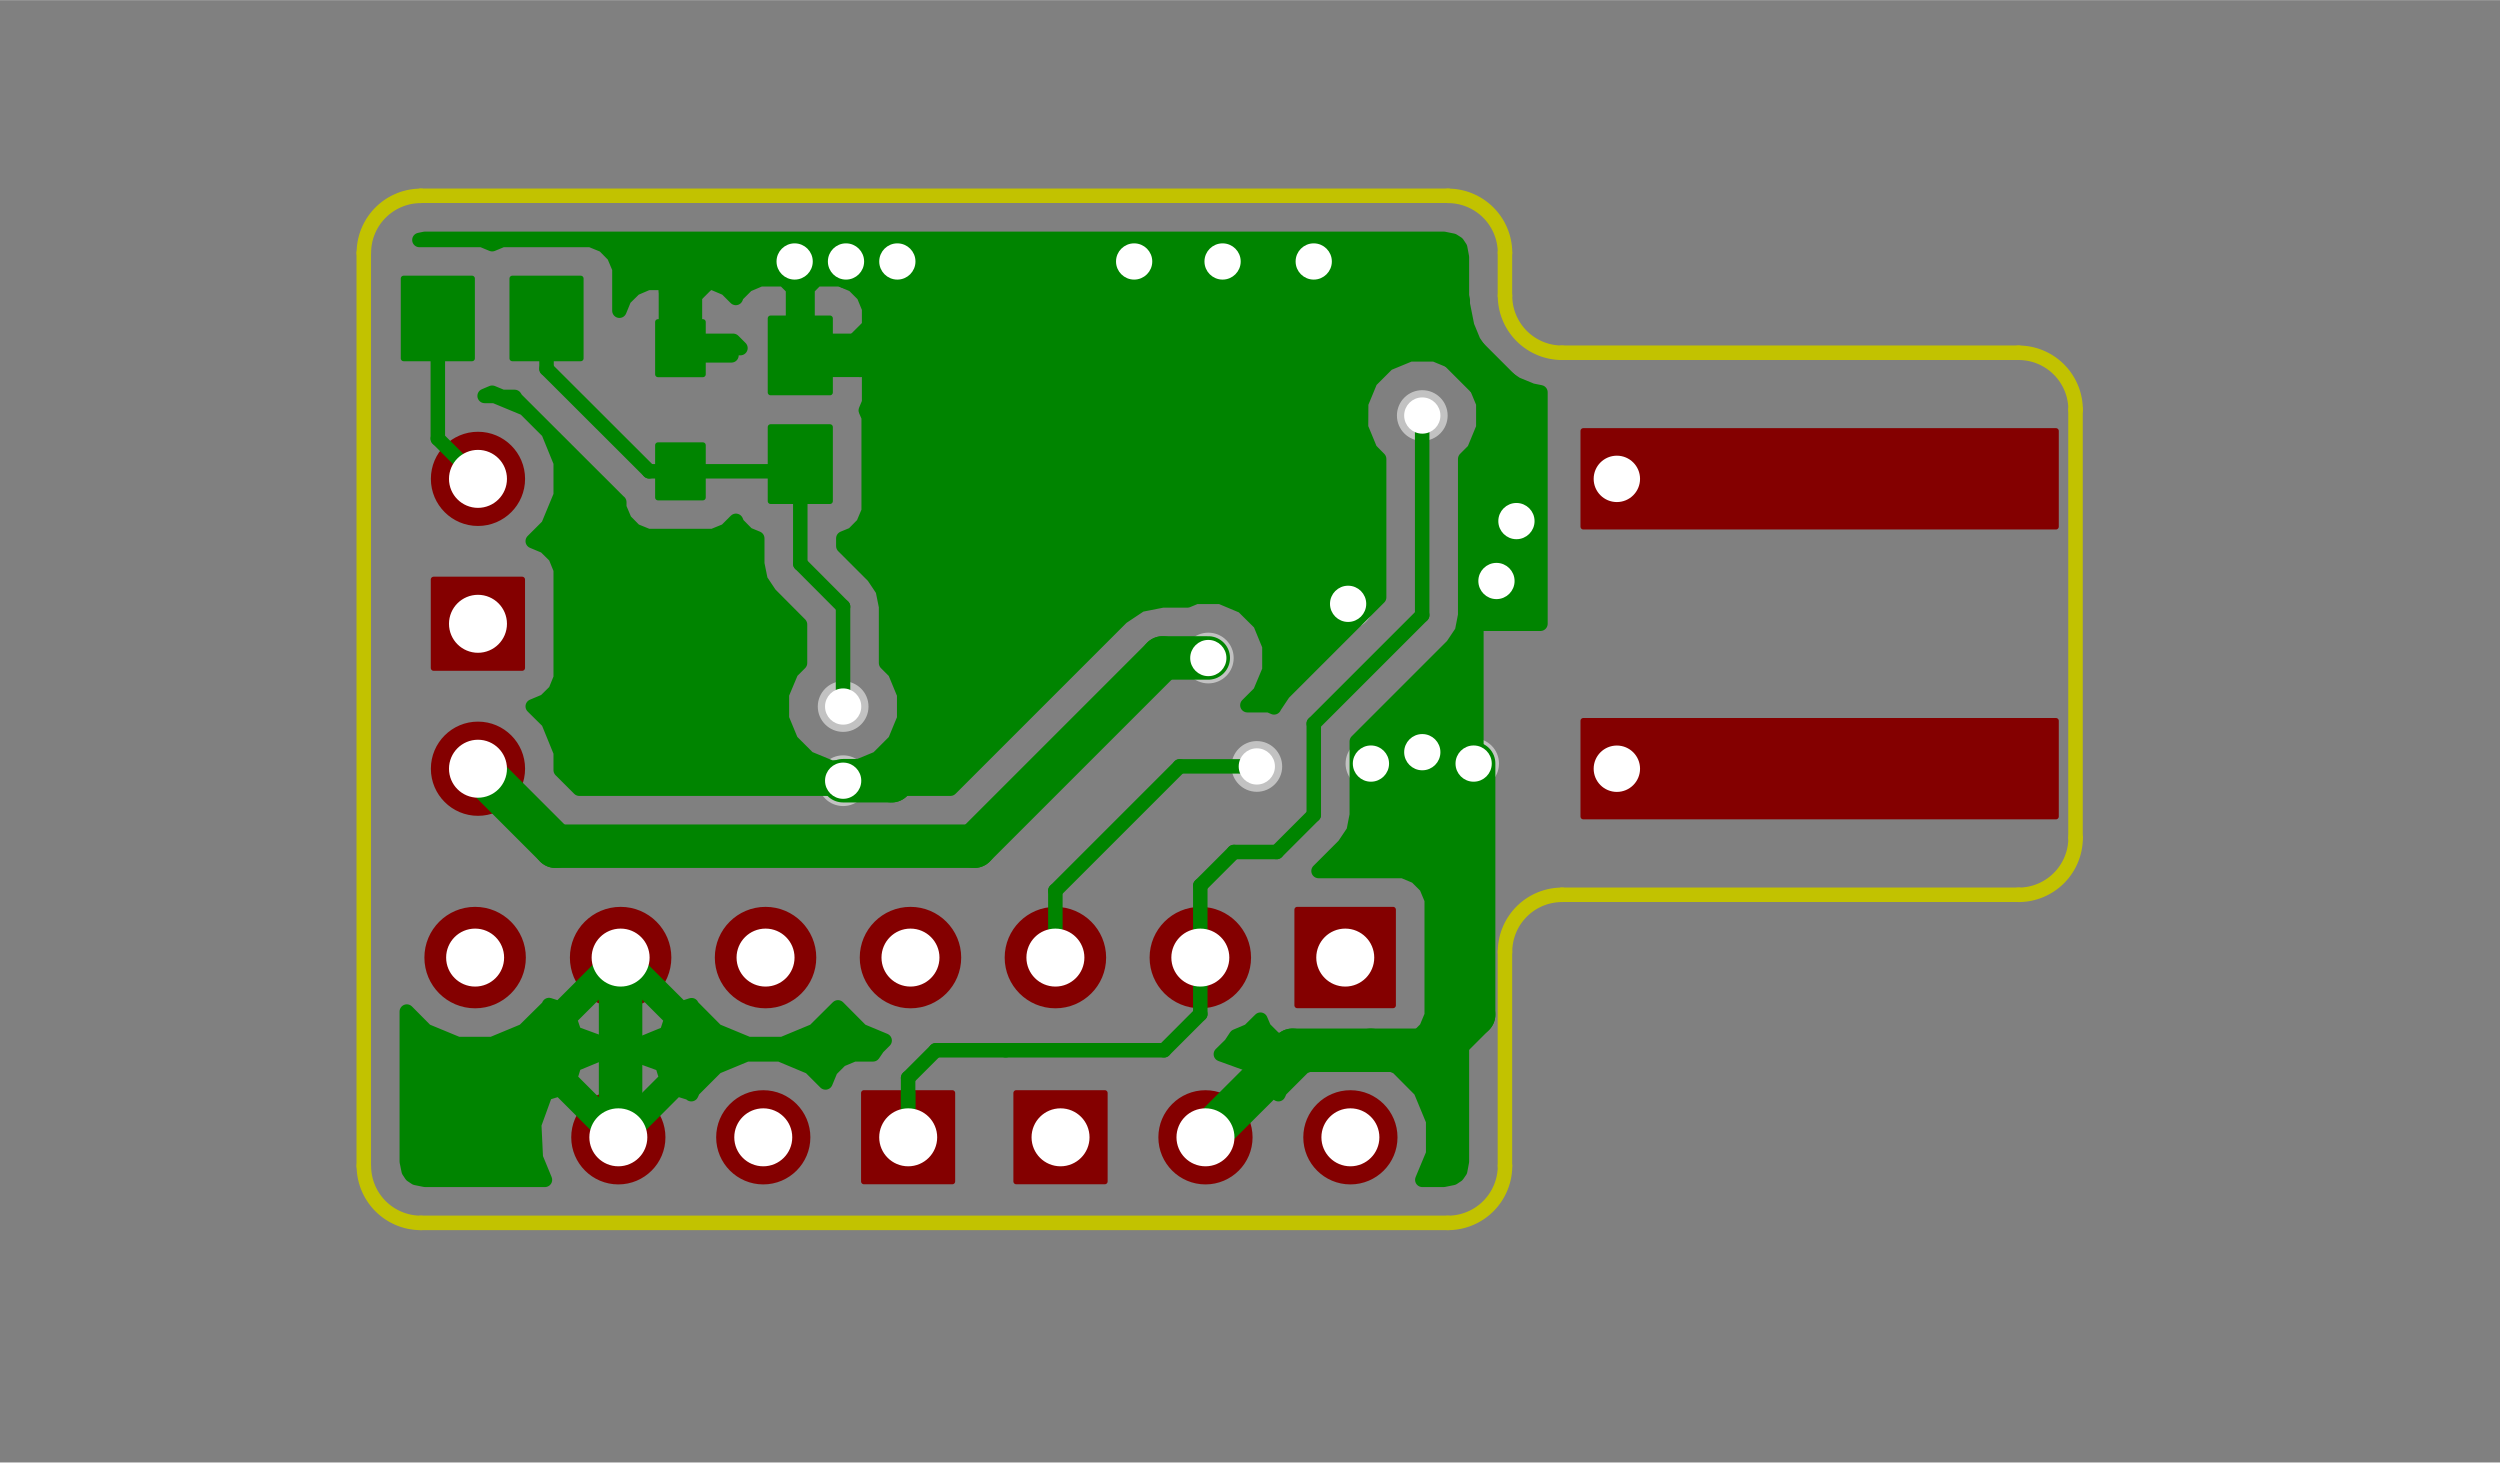 <?xml version="1.0" standalone="no"?>
 <!DOCTYPE svg PUBLIC "-//W3C//DTD SVG 1.1//EN" 
 "http://www.w3.org/Graphics/SVG/1.1/DTD/svg11.dtd"> 
<svg xmlns="http://www.w3.org/2000/svg" version="1.1" 
    width="4.381cm" height="2.563cm" viewBox="0 0 17250 10090 ">
<rect x="0" y="0" width="17250" height="10090" fill="#808080" stroke="none"/>
<title>SVG Picture created as pulse_v2-B_Cu.svg date 2014/07/04 18:21:23 </title>
  <desc>Picture generated by PCBNEW </desc>
<g style="fill:#000000; fill-opacity:1;stroke:#000000; stroke-opacity:1;
stroke-linecap:round; stroke-linejoin:round; "
 transform="translate(0 0) scale(1 1)">
</g>
<g style="fill:#C2C200; fill-opacity:0.0; 
stroke:#C2C200; stroke-width:100; stroke-opacity:1; 
stroke-linecap:round; stroke-linejoin:round;">
<path d="M10384.6 1744.29 A393.701 393.701 0.0 0 0 9990.95 1350.59 " />
<path d="M10384.6 2039.57 A393.701 393.701 0.0 0 0 10778.3 2433.27 " />
<path d="M10778.3 6173.43 A393.701 393.701 0.0 0 0 10384.6 6567.13 " />
<path d="M9990.95 8437.2 A393.701 393.701 0.0 0 0 10384.6 8043.5 " />
<path d="M9990 8437
L2904 8437
" />
<path d="M14321 2826
L14321 5779
" />
<path d="M13927 2433
L10778 2433
" />
<path d="M13927 6173
L10778 6173
" />
<path d="M14321.7 2826.97 A393.701 393.701 0.0 0 0 13928 2433.27 " />
<path d="M13928 6173.43 A393.701 393.701 0.0 0 0 14321.7 5779.72 " />
<path d="M2904 1350
L9990 1350
" />
<path d="M2510 8043
L2510 1744
" />
<path d="M2904.33 1350.59 A393.701 393.701 0.0 0 0 2510.63 1744.29 " />
<path d="M2510.63 8043.5 A393.701 393.701 0.0 0 0 2904.33 8437.2 " />
<path d="M10384 2039
L10384 1744
" />
<path d="M10384 8043
L10384 6567
" />
</g>
<g style="fill:#008400; fill-opacity:0.0; 
stroke:#008400; stroke-width:39.37; stroke-opacity:1; 
stroke-linecap:round; stroke-linejoin:round;">
</g>
<g style="fill:#008400; fill-opacity:1.0; 
stroke:#008400; stroke-width:39.37; stroke-opacity:1; 
stroke-linecap:round; stroke-linejoin:round;">
<polyline style="fill-rule:evenodd;"
points="5317,2946
5727,2946
5727,3457
5317,3457
5317,2946
" /> 
<polyline style="fill-rule:evenodd;"
points="5317,2196
5727,2196
5727,2707
5317,2707
5317,2196
" /> 
</g>
<g style="fill:#840000; fill-opacity:1.0; 
stroke:#840000; stroke-width:39.37; stroke-opacity:1; 
stroke-linecap:round; stroke-linejoin:round;">
<circle cx="3278.35" cy="6606.5" r="330.315" /> 
</g>
<g style="fill:#008400; fill-opacity:1.0; 
stroke:#008400; stroke-width:39.37; stroke-opacity:1; 
stroke-linecap:round; stroke-linejoin:round;">
<polyline style="fill-rule:evenodd;"
points="3535,2472
3535,1921
4007,1921
4007,2472
3535,2472
" /> 
<polyline style="fill-rule:evenodd;"
points="2785,2472
2785,1921
3257,1921
3257,2472
2785,2472
" /> 
</g>
<g style="fill:#840000; fill-opacity:1.0; 
stroke:#840000; stroke-width:39.37; stroke-opacity:1; 
stroke-linecap:round; stroke-linejoin:round;">
<circle cx="3298.03" cy="5303.35" r="305.315" /> 
<polyline style="fill-rule:evenodd;"
points="3603,4608
2992,4608
2992,3998
3603,3998
3603,4608
" /> 
<circle cx="3298.03" cy="3303.35" r="305.315" /> 
<polyline style="fill-rule:evenodd;"
points="9612,6276
9612,6936
8951,6936
8951,6276
9612,6276
" /> 
<circle cx="8282.28" cy="6606.5" r="330.315" /> 
<circle cx="7282.28" cy="6606.5" r="330.315" /> 
<circle cx="6282.28" cy="6606.5" r="330.315" /> 
<circle cx="5282.28" cy="6606.5" r="330.315" /> 
<circle cx="4282.28" cy="6606.5" r="330.315" /> 
<polyline style="fill-rule:evenodd;"
points="14186,5633
10925,5633
10925,4973
14186,4973
14186,5633
" /> 
<polyline style="fill-rule:evenodd;"
points="14186,3633
10925,3633
10925,2973
14186,2973
14186,3633
" /> 
</g>
<g style="fill:#008400; fill-opacity:1.0; 
stroke:#008400; stroke-width:39.37; stroke-opacity:1; 
stroke-linecap:round; stroke-linejoin:round;">
<polyline style="fill-rule:evenodd;"
points="4540,3071
4850,3071
4850,3432
4540,3432
4540,3071
" /> 
<polyline style="fill-rule:evenodd;"
points="4540,2221
4850,2221
4850,2582
4540,2582
4540,2221
" /> 
</g>
<g style="fill:#840000; fill-opacity:1.0; 
stroke:#840000; stroke-width:39.37; stroke-opacity:1; 
stroke-linecap:round; stroke-linejoin:round;">
<polyline style="fill-rule:evenodd;"
points="6571,7541
6571,8151
5961,8151
5961,7541
6571,7541
" /> 
<circle cx="5266.54" cy="7846.65" r="305.315" /> 
<circle cx="4266.54" cy="7846.65" r="305.315" /> 
<polyline style="fill-rule:evenodd;"
points="7012,8151
7012,7541
7623,7541
7623,8151
7012,8151
" /> 
<circle cx="8317.72" cy="7846.65" r="305.315" /> 
<circle cx="9317.72" cy="7846.65" r="305.315" /> 
</g>
<g style="fill:#C2C2C2; fill-opacity:1.0; 
stroke:#C2C2C2; stroke-width:39.37; stroke-opacity:1; 
stroke-linecap:round; stroke-linejoin:round;">
<circle cx="8337.4" cy="4539.57" r="155.315" /> 
<circle cx="9813.78" cy="2866.34" r="155.315" /> 
<circle cx="5817.72" cy="4874.21" r="155.315" /> 
<circle cx="8672.05" cy="5287.6" r="155.315" /> 
<circle cx="10168.1" cy="5267.91" r="155.315" /> 
<circle cx="5837.4" cy="1803.35" r="155.315" /> 
<circle cx="8435.83" cy="1803.35" r="155.315" /> 
<circle cx="7825.59" cy="1803.35" r="155.315" /> 
<circle cx="9064.76" cy="1803.35" r="155.315" /> 
<circle cx="10463.4" cy="3594.69" r="155.315" /> 
<circle cx="10325.6" cy="4008.07" r="155.315" /> 
<circle cx="9459.45" cy="5267.91" r="155.315" /> 
<circle cx="9813.78" cy="5189.17" r="155.315" /> 
<circle cx="5483.07" cy="1803.35" r="155.315" /> 
<circle cx="6191.73" cy="1803.35" r="155.315" /> 
<circle cx="5817.72" cy="5386.02" r="155.315" /> 
<circle cx="9301.97" cy="4165.55" r="155.315" /> 
</g>
<g style="fill:#008400; fill-opacity:1.0; 
stroke:#008400; stroke-width:300; stroke-opacity:1; 
stroke-linecap:round; stroke-linejoin:round;">
</g>
<g style="fill:#008400; fill-opacity:0.0; 
stroke:#008400; stroke-width:300; stroke-opacity:1; 
stroke-linecap:round; stroke-linejoin:round;">
<path d="M6723 5838
L3833 5838
" />
<path d="M3833 5838
L3298 5303
" />
<path d="M8022 4539
L8337 4539
" />
<path d="M6723 5838
L8022 4539
" />
</g>
<g style="fill:#008400; fill-opacity:0.0; 
stroke:#008400; stroke-width:100; stroke-opacity:1; 
stroke-linecap:round; stroke-linejoin:round;">
<path d="M8282 6606
L8282 6110
" />
<path d="M8514 5878
L8809 5878
" />
<path d="M8282 6110
L8514 5878
" />
<path d="M8809 5878
L9065 5622
" />
<path d="M6939 7246
L6457 7246
" />
<path d="M6266 7437
L6266 7846
" />
<path d="M6457 7246
L6266 7437
" />
<path d="M8282 6606
L8282 6996
" />
<path d="M6266 7535
L6266 7846
" />
<path d="M8032 7246
L6939 7246
" />
<path d="M8282 6996
L8032 7246
" />
<path d="M9065 4992
L9065 5622
" />
<path d="M9065 4992
L9813 4244
" />
<path d="M9813 4244
L9813 2866
" />
<path d="M5817 4874
L5817 4185
" />
<path d="M5522 3889
L5522 3201
" />
<path d="M5817 4185
L5522 3889
" />
<path d="M4695 3251
L5472 3251
" />
<path d="M5472 3251
L5522 3201
" />
<path d="M3771 2197
L3771 2544
" />
<path d="M4479 3251
L4695 3251
" />
<path d="M3771 2544
L4479 3251
" />
<path d="M7282 6606
L7282 6145
" />
<path d="M8140 5287
L8672 5287
" />
<path d="M7282 6145
L8140 5287
" />
</g>
<g style="fill:#008400; fill-opacity:0.0; 
stroke:#008400; stroke-width:300; stroke-opacity:1; 
stroke-linecap:round; stroke-linejoin:round;">
<path d="M9459 7246
L8918 7246
" />
<path d="M8918 7246
L8317 7846
" />
<path d="M9922 7246
L9459 7246
" />
<path d="M10168 5267
L10168 7000
" />
<path d="M10168 7000
L9922 7246
" />
<path d="M4282 6606
L4282 7830
" />
<path d="M4282 7830
L4266 7846
" />
<path d="M5837 1803
L5857 1823
" />
<path d="M5857 1823
L5857 1842
" />
<path d="M7825 1803
L7825 1842
" />
<path d="M9301 4165
L9301 4008
" />
<path d="M7628 3909
L6152 5386
" />
<path d="M9203 3909
L7628 3909
" />
<path d="M9301 4008
L9203 3909
" />
<path d="M10463 3594
L10463 2807
" />
<path d="M9064 1803
L9459 1803
" />
<path d="M10463 2807
L9459 1803
" />
<path d="M4695 2401
L4695 2000
" />
<path d="M4892 1803
L5483 1803
" />
<path d="M4695 2000
L4892 1803
" />
<path d="M5522 2451
L5936 2451
" />
<path d="M5936 2451
L6191 2197
" />
<path d="M6191 2197
L6191 1803
" />
<path d="M5472 2401
L5522 2451
" />
<path d="M5817 5386
L6152 5386
" />
</g>
<g style="fill:#008400; fill-opacity:0.0; 
stroke:#008400; stroke-width:100; stroke-opacity:1; 
stroke-linecap:round; stroke-linejoin:round;">
<path d="M3021 2197
L3021 3026
" />
<path d="M3021 3026
L3298 3303
" />
<path d="M3002 2215
L3021 2197
" />
<path d="M2963 2255
L3021 2197
" />
</g>
<g style="fill:#008400; fill-opacity:1.0; 
stroke:#008400; stroke-width:100; stroke-opacity:1; 
stroke-linecap:round; stroke-linejoin:round;">
<polyline style="fill-rule:evenodd;"
points="6104,7179
6056,7227
6024,7274
5892,7274
5801,7312
5732,7381
5696,7468
5590,7362
5380,7274
5153,7274
4943,7361
4782,7522
4770,7549
4768,7543
4670,7513
4633,7550
4633,7028
4282,6677
3930,7028
3964,7129
4188,7211
4427,7200
4600,7129
4633,7028
4633,7550
4599,7584
4599,7442
4569,7344
4354,7266
4125,7277
3963,7344
3933,7442
4266,7775
4599,7442
4599,7584
4337,7846
4342,7852
4272,7922
4266,7917
4260,7922
4190,7852
4195,7846
3862,7513
3764,7543
3686,7758
3697,7987
3760,8140
2933,8140
2869,8127
2839,8107
2820,8078
2807,8014
2807,6979
2939,7112
3159,7203
3396,7203
3615,7112
3784,6945
3788,6934
3860,6957
4211,6606
4206,6600
4276,6530
4282,6535
4287,6530
4358,6600
4352,6606
4704,6957
4772,6935
4776,6944
4943,7112
5163,7203
5400,7203
5619,7112
5782,6950
5943,7112
6104,7179
" /> 
<polyline style="fill-rule:evenodd;"
points="10629,4303
10187,4303
10187,6221
10167,6251
10123,6358
10123,6358
10093,6509
10093,6538
10087,6567
10087,8014
10075,8078
10055,8107
10025,8127
9961,8140
9814,8140
9889,7960
9889,7733
9802,7523
9642,7362
9431,7274
9204,7274
8994,7361
8833,7522
8821,7549
8819,7543
8721,7513
8388,7846
8393,7852
8323,7922
8317,7917
8312,7922
8241,7852
8247,7846
8241,7841
8312,7770
8317,7775
8651,7442
8620,7344
8424,7273
8492,7206
8492,7206
8492,7206
8529,7150
8529,7150
8619,7112
8697,7035
8723,7096
8792,7165
8883,7203
8981,7203
9681,7203
9772,7165
9841,7096
9879,7005
9879,6907
9879,6207
9841,6116
9772,6047
9681,6009
9583,6009
9098,6009
9275,5832
9275,5832
9275,5832
9340,5735
9362,5622
9362,5622
9362,5622
9362,5115
10023,4454
10023,4454
10023,4454
10088,4357
10110,4244
10110,4244
10110,4244
10110,3166
10171,3105
10235,2950
10235,2782
10171,2627
10053,2508
9898,2444
9730,2444
9575,2508
9456,2627
9392,2782
9391,2949
9455,3104
9516,3166
9516,4121
8855,4782
8791,4878
8791,4880
8756,4865
8607,4865
8694,4778
8759,4623
8759,4456
8695,4300
8576,4182
8421,4117
8253,4117
8193,4142
8022,4142
8022,4142
7870,4172
7741,4258
7741,4258
6558,5441
3997,5441
3869,5313
3869,5190
3783,4979
3676,4873
3762,4837
3832,4768
3869,4677
3869,4579
3869,3929
3832,3838
3762,3769
3676,3733
3782,3627
3869,3417
3869,3190
3783,2979
3622,2818
3412,2731
3344,2731
3396,2709
3466,2738
3551,2738
3561,2754
4269,3461
4269,3461
4269,3461
4273,3464
4273,3501
4311,3591
4380,3661
4471,3698
4569,3698
4919,3698
5010,3661
5078,3593
5088,3616
5157,3686
5225,3714
5225,3889
5225,3889
5248,4003
5312,4099
5520,4308
5520,4574
5460,4634
5395,4789
5395,4957
5459,5112
5578,5231
5733,5295
5901,5296
6056,5232
6175,5113
6239,4958
6239,4790
6175,4635
6114,4574
6114,4185
6114,4185
6114,4185
6091,4071
6091,4071
6066,4033
6027,3975
6027,3975
5819,3767
5819,3714
5887,3686
5956,3616
5994,3526
5994,3427
5994,2877
5974,2831
5997,2776
5997,2564
5997,2339
5997,2127
5959,2035
5889,1965
5797,1926
5697,1926
5634,1926
5572,1989
5572,2401
5934,2401
5997,2339
5997,2564
5934,2501
5572,2501
5572,2509
5472,2509
5472,2501
5464,2501
5464,2401
5472,2401
5472,1989
5409,1926
5347,1926
5247,1926
5155,1965
5085,2035
5077,2055
5012,1990
4920,1951
4820,1951
4808,1951
4745,2014
4745,2351
5058,2351
5059,2351
5109,2401
5047,2401
5047,2451
4745,2451
4745,2459
4645,2459
4645,2451
4637,2451
4637,2351
4645,2351
4645,2014
4583,1951
4570,1951
4470,1951
4379,1990
4308,2060
4274,2143
4274,1852
4236,1762
4167,1692
4076,1655
3978,1655
3466,1655
3396,1684
3326,1655
3228,1655
2894,1655
2933,1647
9961,1647
10025,1660
10055,1679
10075,1709
10087,1773
10087,2039
10093,2068
10093,2097
10123,2248
10123,2248
10167,2355
10253,2482
10253,2482
10335,2564
10462,2650
10462,2650
10569,2694
10569,2694
10629,2706
10629,4303
" /> 
</g>
<g style="fill:#FFFFFF; fill-opacity:1.0; 
stroke:#FFFFFF; stroke-width:39.37; stroke-opacity:1; 
stroke-linecap:round; stroke-linejoin:round;">
<circle cx="8337.4" cy="4539.57" r="105.315" /> 
<circle cx="9813.78" cy="2866.34" r="105.315" /> 
<circle cx="5817.72" cy="4874.21" r="105.315" /> 
<circle cx="8672.05" cy="5287.6" r="105.315" /> 
<circle cx="10168.1" cy="5267.91" r="105.315" /> 
<circle cx="5837.4" cy="1803.35" r="105.315" /> 
<circle cx="8435.83" cy="1803.35" r="105.315" /> 
<circle cx="7825.59" cy="1803.35" r="105.315" /> 
<circle cx="9064.76" cy="1803.35" r="105.315" /> 
<circle cx="10463.4" cy="3594.69" r="105.315" /> 
<circle cx="10325.6" cy="4008.07" r="105.315" /> 
<circle cx="9459.45" cy="5267.91" r="105.315" /> 
<circle cx="9813.78" cy="5189.17" r="105.315" /> 
<circle cx="5483.07" cy="1803.35" r="105.315" /> 
<circle cx="6191.73" cy="1803.35" r="105.315" /> 
<circle cx="5817.72" cy="5386.02" r="105.315" /> 
<circle cx="9301.97" cy="4165.55" r="105.315" /> 
<circle cx="3278.35" cy="6606.5" r="180.315" /> 
<circle cx="3298.03" cy="5303.35" r="180.315" /> 
<circle cx="3298.03" cy="4303.35" r="180.315" /> 
<circle cx="3298.03" cy="3303.35" r="180.315" /> 
<circle cx="9282.28" cy="6606.5" r="180.315" /> 
<circle cx="8282.28" cy="6606.5" r="180.315" /> 
<circle cx="7282.28" cy="6606.5" r="180.315" /> 
<circle cx="6282.28" cy="6606.5" r="180.315" /> 
<circle cx="5282.28" cy="6606.5" r="180.315" /> 
<circle cx="4282.28" cy="6606.5" r="180.315" /> 
<circle cx="11156.3" cy="5303.35" r="140.315" /> 
<circle cx="11156.3" cy="3303.35" r="140.315" /> 
<circle cx="6266.54" cy="7846.65" r="180.315" /> 
<circle cx="5266.54" cy="7846.65" r="180.315" /> 
<circle cx="4266.54" cy="7846.65" r="180.315" /> 
<circle cx="7317.72" cy="7846.65" r="180.315" /> 
<circle cx="8317.72" cy="7846.65" r="180.315" /> 
<circle cx="9317.72" cy="7846.65" r="180.315" /> 
</g> 
</svg>
